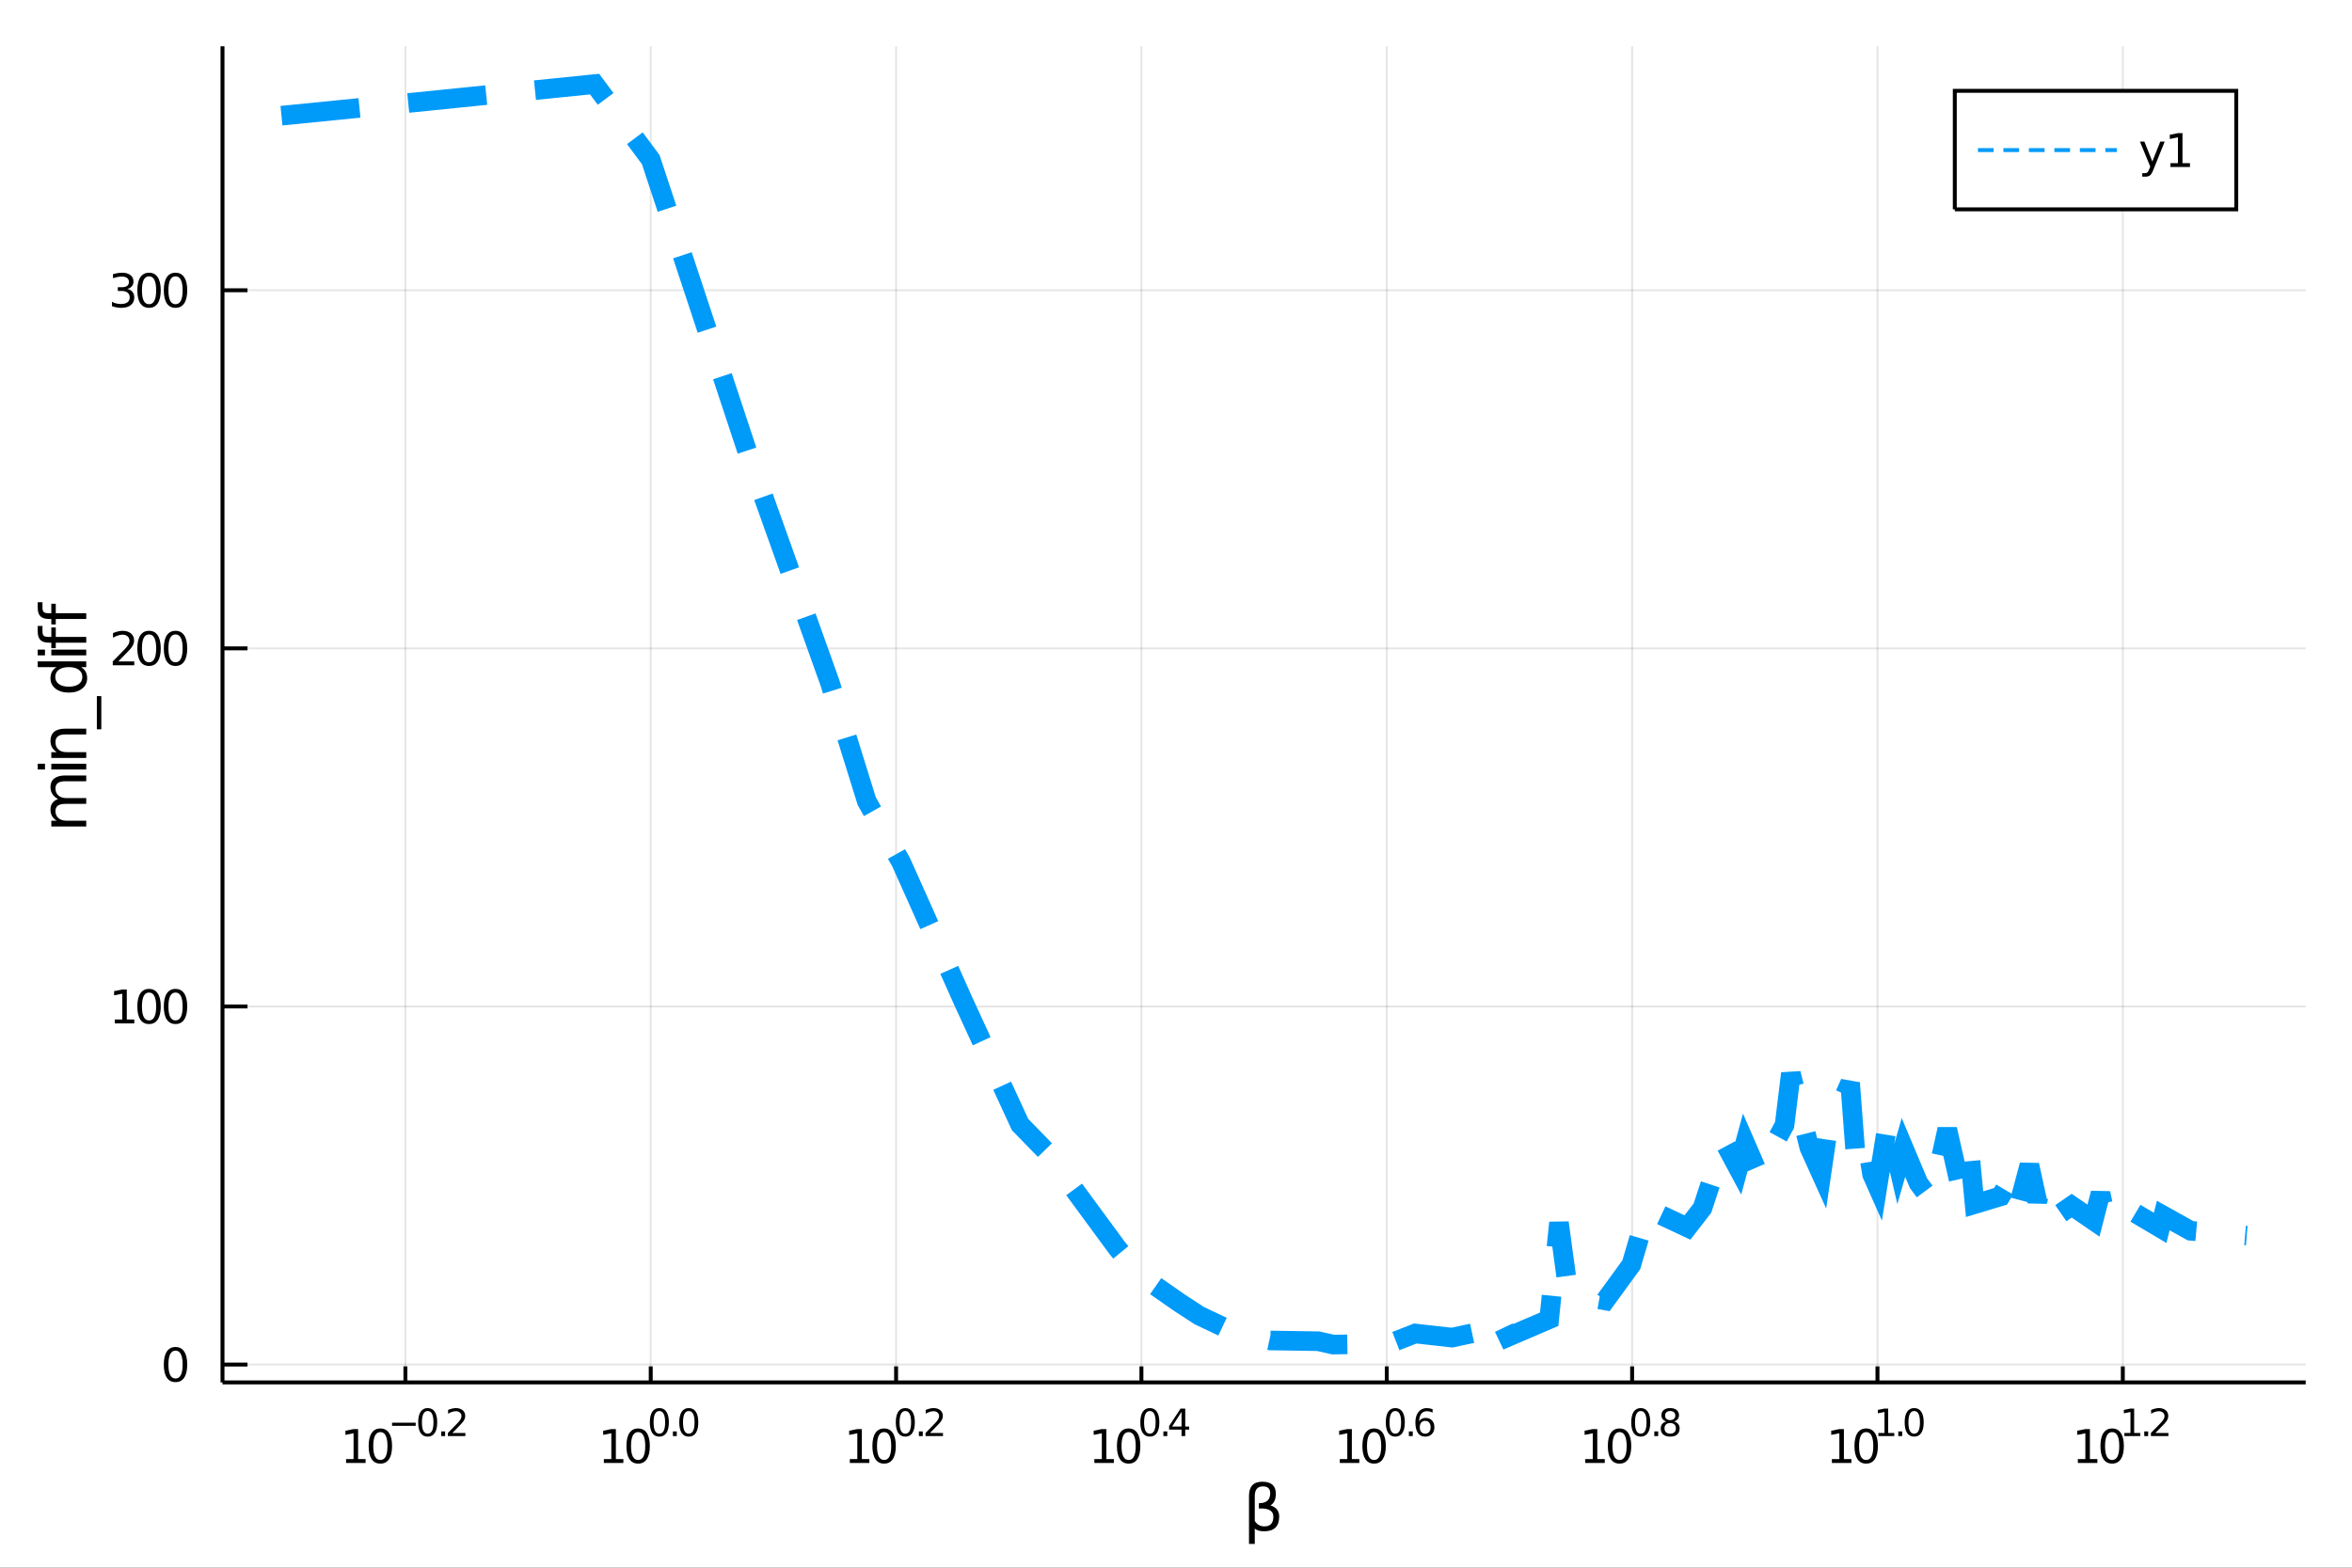 <?xml version="1.0" encoding="utf-8"?>
<svg xmlns="http://www.w3.org/2000/svg" xmlns:xlink="http://www.w3.org/1999/xlink" width="600" height="400" viewBox="0 0 2400 1600">
<rect x="0" y="0" width="2400" height="1600" fill="#333333" stroke="none"/>
<defs>
  <clipPath id="clip020">
    <rect x="0" y="0" width="2400" height="1600"/>
  </clipPath>
</defs>
<path clip-path="url(#clip020)" d="
M0 1600 L2400 1600 L2400 0 L0 0  Z
  " fill="#ffffff" fill-rule="evenodd" fill-opacity="1"/>
<defs>
  <clipPath id="clip021">
    <rect x="480" y="0" width="1681" height="1600"/>
  </clipPath>
</defs>
<path clip-path="url(#clip020)" d="
M227.042 1410.9 L2352.76 1410.9 L2352.76 47.244 L227.042 47.244  Z
  " fill="#ffffff" fill-rule="evenodd" fill-opacity="1"/>
<defs>
  <clipPath id="clip022">
    <rect x="227" y="47" width="2127" height="1365"/>
  </clipPath>
</defs>
<polyline clip-path="url(#clip022)" style="stroke:#000000; stroke-width:2; stroke-opacity:0.1; fill:none" points="
  413.669,1410.9 413.669,47.244 
  "/>
<polyline clip-path="url(#clip022)" style="stroke:#000000; stroke-width:2; stroke-opacity:0.1; fill:none" points="
  664.02,1410.9 664.02,47.244 
  "/>
<polyline clip-path="url(#clip022)" style="stroke:#000000; stroke-width:2; stroke-opacity:0.1; fill:none" points="
  914.372,1410.9 914.372,47.244 
  "/>
<polyline clip-path="url(#clip022)" style="stroke:#000000; stroke-width:2; stroke-opacity:0.1; fill:none" points="
  1164.72,1410.9 1164.72,47.244 
  "/>
<polyline clip-path="url(#clip022)" style="stroke:#000000; stroke-width:2; stroke-opacity:0.1; fill:none" points="
  1415.07,1410.9 1415.07,47.244 
  "/>
<polyline clip-path="url(#clip022)" style="stroke:#000000; stroke-width:2; stroke-opacity:0.1; fill:none" points="
  1665.43,1410.9 1665.43,47.244 
  "/>
<polyline clip-path="url(#clip022)" style="stroke:#000000; stroke-width:2; stroke-opacity:0.1; fill:none" points="
  1915.78,1410.9 1915.78,47.244 
  "/>
<polyline clip-path="url(#clip022)" style="stroke:#000000; stroke-width:2; stroke-opacity:0.1; fill:none" points="
  2166.13,1410.9 2166.13,47.244 
  "/>
<polyline clip-path="url(#clip020)" style="stroke:#000000; stroke-width:4; stroke-opacity:1; fill:none" points="
  227.042,1410.9 2352.76,1410.9 
  "/>
<polyline clip-path="url(#clip020)" style="stroke:#000000; stroke-width:4; stroke-opacity:1; fill:none" points="
  413.669,1410.9 413.669,1394.53 
  "/>
<polyline clip-path="url(#clip020)" style="stroke:#000000; stroke-width:4; stroke-opacity:1; fill:none" points="
  664.02,1410.9 664.02,1394.53 
  "/>
<polyline clip-path="url(#clip020)" style="stroke:#000000; stroke-width:4; stroke-opacity:1; fill:none" points="
  914.372,1410.9 914.372,1394.53 
  "/>
<polyline clip-path="url(#clip020)" style="stroke:#000000; stroke-width:4; stroke-opacity:1; fill:none" points="
  1164.72,1410.9 1164.72,1394.53 
  "/>
<polyline clip-path="url(#clip020)" style="stroke:#000000; stroke-width:4; stroke-opacity:1; fill:none" points="
  1415.07,1410.9 1415.07,1394.53 
  "/>
<polyline clip-path="url(#clip020)" style="stroke:#000000; stroke-width:4; stroke-opacity:1; fill:none" points="
  1665.43,1410.9 1665.43,1394.53 
  "/>
<polyline clip-path="url(#clip020)" style="stroke:#000000; stroke-width:4; stroke-opacity:1; fill:none" points="
  1915.78,1410.9 1915.78,1394.53 
  "/>
<polyline clip-path="url(#clip020)" style="stroke:#000000; stroke-width:4; stroke-opacity:1; fill:none" points="
  2166.13,1410.9 2166.13,1394.53 
  "/>
<path clip-path="url(#clip020)" d="M 0 0 M353.145 1489.17 L360.784 1489.17 L360.784 1462.8 L352.473 1464.47 L352.473 1460.21 L360.737 1458.54 L365.413 1458.54 L365.413 1489.17 L373.052 1489.17 L373.052 1493.1 L353.145 1493.1 L353.145 1489.17 Z" fill="#000000" fill-rule="evenodd" fill-opacity="1" /><path clip-path="url(#clip020)" d="M 0 0 M388.121 1461.62 Q384.51 1461.62 382.682 1465.19 Q380.876 1468.73 380.876 1475.86 Q380.876 1482.97 382.682 1486.53 Q384.51 1490.07 388.121 1490.07 Q391.756 1490.07 393.561 1486.53 Q395.39 1482.97 395.39 1475.86 Q395.39 1468.73 393.561 1465.19 Q391.756 1461.62 388.121 1461.62 M388.121 1457.92 Q393.932 1457.92 396.987 1462.53 Q400.066 1467.11 400.066 1475.86 Q400.066 1484.59 396.987 1489.19 Q393.932 1493.78 388.121 1493.78 Q382.311 1493.78 379.233 1489.19 Q376.177 1484.59 376.177 1475.86 Q376.177 1467.11 379.233 1462.53 Q382.311 1457.92 388.121 1457.92 Z" fill="#000000" fill-rule="evenodd" fill-opacity="1" /><path clip-path="url(#clip020)" d="M 0 0 M400.066 1452.02 L424.177 1452.02 L424.177 1455.22 L400.066 1455.22 L400.066 1452.02 Z" fill="#000000" fill-rule="evenodd" fill-opacity="1" /><path clip-path="url(#clip020)" d="M 0 0 M436.421 1440.11 Q433.487 1440.11 432.001 1443.01 Q430.534 1445.89 430.534 1451.68 Q430.534 1457.46 432.001 1460.35 Q433.487 1463.23 436.421 1463.23 Q439.374 1463.23 440.841 1460.35 Q442.327 1457.46 442.327 1451.68 Q442.327 1445.89 440.841 1443.01 Q439.374 1440.11 436.421 1440.11 M436.421 1437.11 Q441.142 1437.11 443.625 1440.85 Q446.126 1444.57 446.126 1451.68 Q446.126 1458.77 443.625 1462.51 Q441.142 1466.24 436.421 1466.24 Q431.7 1466.24 429.199 1462.51 Q426.716 1458.77 426.716 1451.68 Q426.716 1444.57 429.199 1440.85 Q431.7 1437.11 436.421 1437.11 Z" fill="#000000" fill-rule="evenodd" fill-opacity="1" /><path clip-path="url(#clip020)" d="M 0 0 M450.245 1460.92 L454.213 1460.92 L454.213 1465.69 L450.245 1465.69 L450.245 1460.92 Z" fill="#000000" fill-rule="evenodd" fill-opacity="1" /><path clip-path="url(#clip020)" d="M 0 0 M461.605 1462.5 L474.864 1462.5 L474.864 1465.69 L457.035 1465.69 L457.035 1462.5 Q459.197 1460.26 462.921 1456.5 Q466.664 1452.72 467.623 1451.63 Q469.448 1449.58 470.162 1448.16 Q470.896 1446.74 470.896 1445.36 Q470.896 1443.12 469.316 1441.71 Q467.755 1440.3 465.235 1440.3 Q463.448 1440.3 461.454 1440.92 Q459.48 1441.54 457.223 1442.8 L457.223 1438.97 Q459.517 1438.05 461.511 1437.58 Q463.504 1437.11 465.16 1437.11 Q469.523 1437.11 472.118 1439.29 Q474.714 1441.47 474.714 1445.12 Q474.714 1446.85 474.056 1448.41 Q473.416 1449.95 471.705 1452.06 Q471.234 1452.6 468.714 1455.22 Q466.194 1457.81 461.605 1462.5 Z" fill="#000000" fill-rule="evenodd" fill-opacity="1" /><path clip-path="url(#clip020)" d="M 0 0 M616.173 1489.17 L623.812 1489.17 L623.812 1462.8 L615.501 1464.47 L615.501 1460.21 L623.765 1458.54 L628.441 1458.54 L628.441 1489.17 L636.08 1489.17 L636.08 1493.1 L616.173 1493.1 L616.173 1489.17 Z" fill="#000000" fill-rule="evenodd" fill-opacity="1" /><path clip-path="url(#clip020)" d="M 0 0 M651.149 1461.62 Q647.538 1461.62 645.71 1465.19 Q643.904 1468.73 643.904 1475.86 Q643.904 1482.97 645.71 1486.53 Q647.538 1490.07 651.149 1490.07 Q654.784 1490.07 656.589 1486.53 Q658.418 1482.97 658.418 1475.86 Q658.418 1468.73 656.589 1465.19 Q654.784 1461.62 651.149 1461.62 M651.149 1457.92 Q656.959 1457.92 660.015 1462.53 Q663.094 1467.11 663.094 1475.86 Q663.094 1484.59 660.015 1489.19 Q656.959 1493.78 651.149 1493.78 Q645.339 1493.78 642.261 1489.19 Q639.205 1484.59 639.205 1475.86 Q639.205 1467.11 642.261 1462.53 Q645.339 1457.92 651.149 1457.92 Z" fill="#000000" fill-rule="evenodd" fill-opacity="1" /><path clip-path="url(#clip020)" d="M 0 0 M672.799 1440.11 Q669.865 1440.11 668.379 1443.01 Q666.912 1445.89 666.912 1451.68 Q666.912 1457.46 668.379 1460.35 Q669.865 1463.23 672.799 1463.23 Q675.751 1463.23 677.218 1460.35 Q678.704 1457.46 678.704 1451.68 Q678.704 1445.89 677.218 1443.01 Q675.751 1440.11 672.799 1440.11 M672.799 1437.11 Q677.519 1437.11 680.002 1440.85 Q682.503 1444.57 682.503 1451.68 Q682.503 1458.77 680.002 1462.51 Q677.519 1466.24 672.799 1466.24 Q668.078 1466.24 665.576 1462.51 Q663.094 1458.77 663.094 1451.68 Q663.094 1444.57 665.576 1440.85 Q668.078 1437.11 672.799 1437.11 Z" fill="#000000" fill-rule="evenodd" fill-opacity="1" /><path clip-path="url(#clip020)" d="M 0 0 M686.622 1460.92 L690.591 1460.92 L690.591 1465.69 L686.622 1465.69 L686.622 1460.92 Z" fill="#000000" fill-rule="evenodd" fill-opacity="1" /><path clip-path="url(#clip020)" d="M 0 0 M702.835 1440.11 Q699.901 1440.11 698.415 1443.01 Q696.948 1445.89 696.948 1451.68 Q696.948 1457.46 698.415 1460.35 Q699.901 1463.23 702.835 1463.23 Q705.787 1463.23 707.254 1460.35 Q708.74 1457.46 708.74 1451.68 Q708.74 1445.89 707.254 1443.01 Q705.787 1440.11 702.835 1440.11 M702.835 1437.11 Q707.555 1437.11 710.038 1440.85 Q712.539 1444.57 712.539 1451.68 Q712.539 1458.77 710.038 1462.51 Q707.555 1466.24 702.835 1466.24 Q698.114 1466.24 695.612 1462.51 Q693.13 1458.77 693.13 1451.68 Q693.13 1444.57 695.612 1440.85 Q698.114 1437.11 702.835 1437.11 Z" fill="#000000" fill-rule="evenodd" fill-opacity="1" /><path clip-path="url(#clip020)" d="M 0 0 M867.173 1489.17 L874.812 1489.17 L874.812 1462.8 L866.502 1464.47 L866.502 1460.21 L874.766 1458.54 L879.441 1458.54 L879.441 1489.17 L887.08 1489.17 L887.08 1493.1 L867.173 1493.1 L867.173 1489.17 Z" fill="#000000" fill-rule="evenodd" fill-opacity="1" /><path clip-path="url(#clip020)" d="M 0 0 M902.15 1461.62 Q898.539 1461.62 896.71 1465.19 Q894.904 1468.73 894.904 1475.86 Q894.904 1482.97 896.71 1486.53 Q898.539 1490.07 902.15 1490.07 Q905.784 1490.07 907.589 1486.53 Q909.418 1482.97 909.418 1475.86 Q909.418 1468.73 907.589 1465.19 Q905.784 1461.62 902.15 1461.62 M902.15 1457.92 Q907.96 1457.92 911.015 1462.53 Q914.094 1467.11 914.094 1475.86 Q914.094 1484.59 911.015 1489.19 Q907.96 1493.78 902.15 1493.78 Q896.34 1493.78 893.261 1489.19 Q890.205 1484.59 890.205 1475.86 Q890.205 1467.11 893.261 1462.53 Q896.34 1457.92 902.15 1457.92 Z" fill="#000000" fill-rule="evenodd" fill-opacity="1" /><path clip-path="url(#clip020)" d="M 0 0 M923.799 1440.11 Q920.865 1440.11 919.379 1443.01 Q917.912 1445.89 917.912 1451.68 Q917.912 1457.46 919.379 1460.35 Q920.865 1463.23 923.799 1463.23 Q926.752 1463.23 928.219 1460.35 Q929.705 1457.46 929.705 1451.68 Q929.705 1445.89 928.219 1443.01 Q926.752 1440.11 923.799 1440.11 M923.799 1437.11 Q928.52 1437.11 931.002 1440.85 Q933.504 1444.57 933.504 1451.68 Q933.504 1458.77 931.002 1462.51 Q928.52 1466.24 923.799 1466.24 Q919.078 1466.24 916.577 1462.51 Q914.094 1458.77 914.094 1451.68 Q914.094 1444.57 916.577 1440.85 Q919.078 1437.11 923.799 1437.11 Z" fill="#000000" fill-rule="evenodd" fill-opacity="1" /><path clip-path="url(#clip020)" d="M 0 0 M937.623 1460.92 L941.591 1460.92 L941.591 1465.69 L937.623 1465.69 L937.623 1460.92 Z" fill="#000000" fill-rule="evenodd" fill-opacity="1" /><path clip-path="url(#clip020)" d="M 0 0 M948.982 1462.5 L962.242 1462.5 L962.242 1465.69 L944.412 1465.69 L944.412 1462.5 Q946.575 1460.26 950.299 1456.5 Q954.042 1452.72 955.001 1451.63 Q956.825 1449.58 957.54 1448.16 Q958.274 1446.74 958.274 1445.36 Q958.274 1443.12 956.694 1441.71 Q955.133 1440.3 952.612 1440.3 Q950.826 1440.3 948.832 1440.92 Q946.857 1441.54 944.6 1442.8 L944.6 1438.97 Q946.895 1438.05 948.888 1437.58 Q950.882 1437.11 952.537 1437.11 Q956.901 1437.11 959.496 1439.29 Q962.091 1441.47 962.091 1445.12 Q962.091 1446.85 961.433 1448.41 Q960.794 1449.95 959.082 1452.06 Q958.612 1452.6 956.092 1455.22 Q953.572 1457.81 948.982 1462.5 Z" fill="#000000" fill-rule="evenodd" fill-opacity="1" /><path clip-path="url(#clip020)" d="M 0 0 M1116.68 1489.17 L1124.32 1489.17 L1124.32 1462.8 L1116.01 1464.47 L1116.01 1460.21 L1124.27 1458.54 L1128.95 1458.54 L1128.95 1489.17 L1136.59 1489.17 L1136.59 1493.1 L1116.68 1493.1 L1116.68 1489.17 Z" fill="#000000" fill-rule="evenodd" fill-opacity="1" /><path clip-path="url(#clip020)" d="M 0 0 M1151.65 1461.62 Q1148.04 1461.62 1146.22 1465.19 Q1144.41 1468.73 1144.41 1475.86 Q1144.41 1482.97 1146.22 1486.53 Q1148.04 1490.07 1151.65 1490.07 Q1155.29 1490.07 1157.09 1486.53 Q1158.92 1482.97 1158.92 1475.86 Q1158.92 1468.73 1157.09 1465.19 Q1155.29 1461.62 1151.65 1461.62 M1151.65 1457.92 Q1157.46 1457.92 1160.52 1462.53 Q1163.6 1467.11 1163.6 1475.86 Q1163.6 1484.59 1160.52 1489.19 Q1157.46 1493.78 1151.65 1493.78 Q1145.84 1493.78 1142.77 1489.19 Q1139.71 1484.59 1139.71 1475.86 Q1139.71 1467.11 1142.77 1462.53 Q1145.84 1457.92 1151.65 1457.92 Z" fill="#000000" fill-rule="evenodd" fill-opacity="1" /><path clip-path="url(#clip020)" d="M 0 0 M1173.3 1440.11 Q1170.37 1440.11 1168.88 1443.01 Q1167.42 1445.89 1167.42 1451.68 Q1167.42 1457.46 1168.88 1460.35 Q1170.37 1463.23 1173.3 1463.23 Q1176.26 1463.23 1177.72 1460.35 Q1179.21 1457.46 1179.21 1451.68 Q1179.21 1445.89 1177.72 1443.01 Q1176.26 1440.11 1173.3 1440.11 M1173.3 1437.11 Q1178.02 1437.11 1180.51 1440.85 Q1183.01 1444.57 1183.01 1451.68 Q1183.01 1458.77 1180.51 1462.51 Q1178.02 1466.24 1173.3 1466.24 Q1168.58 1466.24 1166.08 1462.51 Q1163.6 1458.77 1163.6 1451.68 Q1163.6 1444.57 1166.08 1440.85 Q1168.58 1437.11 1173.3 1437.11 Z" fill="#000000" fill-rule="evenodd" fill-opacity="1" /><path clip-path="url(#clip020)" d="M 0 0 M1187.13 1460.92 L1191.1 1460.92 L1191.1 1465.69 L1187.13 1465.69 L1187.13 1460.92 Z" fill="#000000" fill-rule="evenodd" fill-opacity="1" /><path clip-path="url(#clip020)" d="M 0 0 M1205.65 1440.92 L1196.06 1455.91 L1205.65 1455.91 L1205.65 1440.92 M1204.66 1437.61 L1209.43 1437.61 L1209.43 1455.91 L1213.44 1455.91 L1213.44 1459.07 L1209.43 1459.07 L1209.43 1465.69 L1205.65 1465.69 L1205.65 1459.07 L1192.98 1459.07 L1192.98 1455.41 L1204.66 1437.61 Z" fill="#000000" fill-rule="evenodd" fill-opacity="1" /><path clip-path="url(#clip020)" d="M 0 0 M1367.16 1489.17 L1374.8 1489.17 L1374.8 1462.8 L1366.49 1464.47 L1366.49 1460.21 L1374.75 1458.54 L1379.43 1458.54 L1379.43 1489.17 L1387.07 1489.17 L1387.07 1493.1 L1367.16 1493.1 L1367.16 1489.17 Z" fill="#000000" fill-rule="evenodd" fill-opacity="1" /><path clip-path="url(#clip020)" d="M 0 0 M1402.14 1461.62 Q1398.53 1461.62 1396.7 1465.19 Q1394.89 1468.73 1394.89 1475.86 Q1394.89 1482.97 1396.7 1486.53 Q1398.53 1490.07 1402.14 1490.07 Q1405.77 1490.07 1407.58 1486.53 Q1409.41 1482.97 1409.41 1475.86 Q1409.41 1468.73 1407.58 1465.19 Q1405.77 1461.62 1402.14 1461.62 M1402.14 1457.92 Q1407.95 1457.92 1411 1462.53 Q1414.08 1467.11 1414.08 1475.86 Q1414.08 1484.59 1411 1489.19 Q1407.95 1493.78 1402.14 1493.78 Q1396.33 1493.78 1393.25 1489.19 Q1390.19 1484.59 1390.19 1475.86 Q1390.19 1467.11 1393.25 1462.53 Q1396.33 1457.92 1402.14 1457.92 Z" fill="#000000" fill-rule="evenodd" fill-opacity="1" /><path clip-path="url(#clip020)" d="M 0 0 M1423.79 1440.11 Q1420.85 1440.11 1419.37 1443.01 Q1417.9 1445.89 1417.9 1451.68 Q1417.9 1457.46 1419.37 1460.35 Q1420.85 1463.23 1423.79 1463.23 Q1426.74 1463.23 1428.21 1460.35 Q1429.69 1457.46 1429.69 1451.68 Q1429.69 1445.89 1428.21 1443.01 Q1426.74 1440.11 1423.79 1440.11 M1423.79 1437.11 Q1428.51 1437.11 1430.99 1440.85 Q1433.49 1444.57 1433.49 1451.68 Q1433.49 1458.77 1430.99 1462.51 Q1428.51 1466.24 1423.79 1466.24 Q1419.07 1466.24 1416.56 1462.51 Q1414.08 1458.77 1414.08 1451.68 Q1414.08 1444.57 1416.56 1440.85 Q1419.07 1437.11 1423.79 1437.11 Z" fill="#000000" fill-rule="evenodd" fill-opacity="1" /><path clip-path="url(#clip020)" d="M 0 0 M1437.61 1460.92 L1441.58 1460.92 L1441.58 1465.69 L1437.61 1465.69 L1437.61 1460.92 Z" fill="#000000" fill-rule="evenodd" fill-opacity="1" /><path clip-path="url(#clip020)" d="M 0 0 M1454.29 1450.14 Q1451.74 1450.14 1450.23 1451.89 Q1448.75 1453.64 1448.75 1456.68 Q1448.75 1459.71 1450.23 1461.48 Q1451.74 1463.23 1454.29 1463.23 Q1456.85 1463.23 1458.34 1461.48 Q1459.84 1459.71 1459.84 1456.68 Q1459.84 1453.64 1458.34 1451.89 Q1456.85 1450.14 1454.29 1450.14 M1461.84 1438.23 L1461.84 1441.69 Q1460.41 1441.02 1458.94 1440.66 Q1457.49 1440.3 1456.06 1440.3 Q1452.3 1440.3 1450.31 1442.84 Q1448.33 1445.38 1448.05 1450.52 Q1449.16 1448.88 1450.83 1448.01 Q1452.51 1447.13 1454.52 1447.13 Q1458.75 1447.13 1461.2 1449.71 Q1463.66 1452.26 1463.66 1456.68 Q1463.66 1461.01 1461.1 1463.62 Q1458.54 1466.24 1454.29 1466.24 Q1449.42 1466.24 1446.85 1462.51 Q1444.27 1458.77 1444.27 1451.68 Q1444.27 1445.02 1447.43 1441.07 Q1450.59 1437.11 1455.91 1437.11 Q1457.34 1437.11 1458.79 1437.39 Q1460.26 1437.67 1461.84 1438.23 Z" fill="#000000" fill-rule="evenodd" fill-opacity="1" /><path clip-path="url(#clip020)" d="M 0 0 M1617.62 1489.17 L1625.26 1489.17 L1625.26 1462.8 L1616.94 1464.47 L1616.94 1460.21 L1625.21 1458.54 L1629.88 1458.54 L1629.88 1489.17 L1637.52 1489.17 L1637.52 1493.1 L1617.62 1493.1 L1617.62 1489.17 Z" fill="#000000" fill-rule="evenodd" fill-opacity="1" /><path clip-path="url(#clip020)" d="M 0 0 M1652.59 1461.62 Q1648.98 1461.62 1647.15 1465.19 Q1645.35 1468.73 1645.35 1475.86 Q1645.35 1482.97 1647.15 1486.53 Q1648.98 1490.07 1652.59 1490.07 Q1656.23 1490.07 1658.03 1486.53 Q1659.86 1482.97 1659.86 1475.86 Q1659.86 1468.73 1658.03 1465.19 Q1656.23 1461.62 1652.59 1461.62 M1652.59 1457.92 Q1658.4 1457.92 1661.46 1462.53 Q1664.54 1467.11 1664.54 1475.86 Q1664.54 1484.59 1661.46 1489.19 Q1658.4 1493.78 1652.59 1493.78 Q1646.78 1493.78 1643.7 1489.19 Q1640.65 1484.59 1640.65 1475.86 Q1640.65 1467.11 1643.7 1462.53 Q1646.78 1457.92 1652.59 1457.92 Z" fill="#000000" fill-rule="evenodd" fill-opacity="1" /><path clip-path="url(#clip020)" d="M 0 0 M1674.24 1440.11 Q1671.31 1440.11 1669.82 1443.01 Q1668.36 1445.89 1668.36 1451.68 Q1668.36 1457.46 1669.82 1460.35 Q1671.31 1463.23 1674.24 1463.23 Q1677.19 1463.23 1678.66 1460.35 Q1680.15 1457.46 1680.15 1451.68 Q1680.15 1445.89 1678.66 1443.01 Q1677.19 1440.11 1674.24 1440.11 M1674.24 1437.11 Q1678.96 1437.11 1681.45 1440.85 Q1683.95 1444.57 1683.95 1451.68 Q1683.95 1458.77 1681.45 1462.51 Q1678.96 1466.24 1674.24 1466.24 Q1669.52 1466.24 1667.02 1462.51 Q1664.54 1458.77 1664.54 1451.68 Q1664.54 1444.57 1667.02 1440.85 Q1669.52 1437.11 1674.24 1437.11 Z" fill="#000000" fill-rule="evenodd" fill-opacity="1" /><path clip-path="url(#clip020)" d="M 0 0 M1688.07 1460.92 L1692.03 1460.92 L1692.03 1465.69 L1688.07 1465.69 L1688.07 1460.92 Z" fill="#000000" fill-rule="evenodd" fill-opacity="1" /><path clip-path="url(#clip020)" d="M 0 0 M1704.28 1452.36 Q1701.57 1452.36 1700.01 1453.81 Q1698.47 1455.26 1698.47 1457.79 Q1698.47 1460.33 1700.01 1461.78 Q1701.57 1463.23 1704.28 1463.23 Q1706.99 1463.23 1708.55 1461.78 Q1710.11 1460.31 1710.11 1457.79 Q1710.11 1455.26 1708.55 1453.81 Q1707.01 1452.36 1704.28 1452.36 M1700.48 1450.74 Q1698.03 1450.14 1696.66 1448.47 Q1695.31 1446.79 1695.31 1444.38 Q1695.31 1441.02 1697.7 1439.06 Q1700.1 1437.11 1704.28 1437.11 Q1708.47 1437.11 1710.86 1439.06 Q1713.25 1441.02 1713.25 1444.38 Q1713.25 1446.79 1711.88 1448.47 Q1710.52 1450.14 1708.1 1450.74 Q1710.84 1451.38 1712.37 1453.24 Q1713.91 1455.1 1713.91 1457.79 Q1713.91 1461.88 1711.41 1464.06 Q1708.92 1466.24 1704.28 1466.24 Q1699.63 1466.24 1697.13 1464.06 Q1694.65 1461.88 1694.65 1457.79 Q1694.65 1455.1 1696.19 1453.24 Q1697.73 1451.38 1700.48 1450.74 M1699.09 1444.74 Q1699.09 1446.92 1700.44 1448.15 Q1701.81 1449.37 1704.28 1449.37 Q1706.72 1449.37 1708.1 1448.15 Q1709.49 1446.92 1709.49 1444.74 Q1709.49 1442.56 1708.1 1441.34 Q1706.72 1440.11 1704.28 1440.11 Q1701.81 1440.11 1700.44 1441.34 Q1699.09 1442.56 1699.09 1444.74 Z" fill="#000000" fill-rule="evenodd" fill-opacity="1" /><path clip-path="url(#clip020)" d="M 0 0 M1869.27 1489.17 L1876.91 1489.17 L1876.91 1462.8 L1868.6 1464.47 L1868.6 1460.21 L1876.87 1458.54 L1881.54 1458.54 L1881.54 1489.17 L1889.18 1489.17 L1889.18 1493.1 L1869.27 1493.1 L1869.27 1489.17 Z" fill="#000000" fill-rule="evenodd" fill-opacity="1" /><path clip-path="url(#clip020)" d="M 0 0 M1904.25 1461.62 Q1900.64 1461.62 1898.81 1465.19 Q1897.01 1468.73 1897.01 1475.86 Q1897.01 1482.97 1898.81 1486.53 Q1900.64 1490.07 1904.25 1490.07 Q1907.89 1490.07 1909.69 1486.53 Q1911.52 1482.97 1911.52 1475.86 Q1911.52 1468.73 1909.69 1465.19 Q1907.89 1461.62 1904.25 1461.62 M1904.25 1457.92 Q1910.06 1457.92 1913.12 1462.53 Q1916.2 1467.11 1916.2 1475.86 Q1916.2 1484.59 1913.12 1489.19 Q1910.06 1493.78 1904.25 1493.78 Q1898.44 1493.78 1895.36 1489.19 Q1892.31 1484.59 1892.31 1475.86 Q1892.31 1467.11 1895.36 1462.53 Q1898.44 1457.92 1904.25 1457.92 Z" fill="#000000" fill-rule="evenodd" fill-opacity="1" /><path clip-path="url(#clip020)" d="M 0 0 M1916.74 1462.5 L1922.95 1462.5 L1922.95 1441.07 L1916.2 1442.43 L1916.2 1438.97 L1922.91 1437.61 L1926.71 1437.61 L1926.71 1462.5 L1932.92 1462.5 L1932.92 1465.69 L1916.74 1465.69 L1916.74 1462.5 Z" fill="#000000" fill-rule="evenodd" fill-opacity="1" /><path clip-path="url(#clip020)" d="M 0 0 M1937.03 1460.92 L1941 1460.92 L1941 1465.69 L1937.03 1465.69 L1937.03 1460.92 Z" fill="#000000" fill-rule="evenodd" fill-opacity="1" /><path clip-path="url(#clip020)" d="M 0 0 M1953.25 1440.11 Q1950.31 1440.11 1948.83 1443.01 Q1947.36 1445.89 1947.36 1451.68 Q1947.36 1457.46 1948.83 1460.35 Q1950.31 1463.23 1953.25 1463.23 Q1956.2 1463.23 1957.67 1460.35 Q1959.15 1457.46 1959.15 1451.68 Q1959.15 1445.89 1957.67 1443.01 Q1956.2 1440.11 1953.25 1440.11 M1953.25 1437.11 Q1957.97 1437.11 1960.45 1440.85 Q1962.95 1444.57 1962.95 1451.68 Q1962.95 1458.77 1960.45 1462.51 Q1957.97 1466.24 1953.25 1466.24 Q1948.53 1466.24 1946.02 1462.51 Q1943.54 1458.77 1943.54 1451.68 Q1943.54 1444.57 1946.02 1440.85 Q1948.53 1437.11 1953.25 1437.11 Z" fill="#000000" fill-rule="evenodd" fill-opacity="1" /><path clip-path="url(#clip020)" d="M 0 0 M2120.28 1489.17 L2127.91 1489.17 L2127.91 1462.8 L2119.6 1464.47 L2119.6 1460.21 L2127.87 1458.54 L2132.54 1458.54 L2132.54 1489.17 L2140.18 1489.17 L2140.18 1493.1 L2120.28 1493.1 L2120.28 1489.17 Z" fill="#000000" fill-rule="evenodd" fill-opacity="1" /><path clip-path="url(#clip020)" d="M 0 0 M2155.25 1461.62 Q2151.64 1461.62 2149.81 1465.19 Q2148.01 1468.73 2148.01 1475.86 Q2148.01 1482.97 2149.81 1486.53 Q2151.64 1490.07 2155.25 1490.07 Q2158.89 1490.07 2160.69 1486.53 Q2162.52 1482.97 2162.52 1475.86 Q2162.52 1468.73 2160.69 1465.19 Q2158.89 1461.62 2155.25 1461.62 M2155.25 1457.92 Q2161.06 1457.92 2164.12 1462.53 Q2167.2 1467.11 2167.2 1475.86 Q2167.2 1484.59 2164.12 1489.19 Q2161.06 1493.78 2155.25 1493.78 Q2149.44 1493.78 2146.36 1489.19 Q2143.31 1484.59 2143.31 1475.86 Q2143.31 1467.11 2146.36 1462.53 Q2149.44 1457.92 2155.25 1457.92 Z" fill="#000000" fill-rule="evenodd" fill-opacity="1" /><path clip-path="url(#clip020)" d="M 0 0 M2167.74 1462.5 L2173.95 1462.5 L2173.95 1441.07 L2167.2 1442.43 L2167.2 1438.97 L2173.91 1437.61 L2177.71 1437.61 L2177.71 1462.5 L2183.92 1462.5 L2183.92 1465.69 L2167.74 1465.69 L2167.74 1462.5 Z" fill="#000000" fill-rule="evenodd" fill-opacity="1" /><path clip-path="url(#clip020)" d="M 0 0 M2188.04 1460.92 L2192 1460.92 L2192 1465.69 L2188.04 1465.69 L2188.04 1460.92 Z" fill="#000000" fill-rule="evenodd" fill-opacity="1" /><path clip-path="url(#clip020)" d="M 0 0 M2199.4 1462.5 L2212.65 1462.5 L2212.65 1465.69 L2194.82 1465.69 L2194.82 1462.5 Q2196.99 1460.26 2200.71 1456.5 Q2204.45 1452.72 2205.41 1451.63 Q2207.24 1449.58 2207.95 1448.16 Q2208.69 1446.74 2208.69 1445.36 Q2208.69 1443.12 2207.11 1441.71 Q2205.55 1440.3 2203.02 1440.3 Q2201.24 1440.3 2199.24 1440.92 Q2197.27 1441.54 2195.01 1442.8 L2195.01 1438.97 Q2197.31 1438.05 2199.3 1437.58 Q2201.29 1437.11 2202.95 1437.11 Q2207.31 1437.11 2209.91 1439.29 Q2212.5 1441.47 2212.5 1445.12 Q2212.5 1446.85 2211.85 1448.41 Q2211.21 1449.95 2209.49 1452.06 Q2209.02 1452.6 2206.5 1455.22 Q2203.98 1457.81 2199.4 1462.5 Z" fill="#000000" fill-rule="evenodd" fill-opacity="1" /><path clip-path="url(#clip020)" d="M 0 0 M1280.38 1559.99 L1280.38 1575.74 L1274.49 1575.74 L1274.49 1526.76 Q1274.49 1512.25 1288.05 1512.25 Q1301.87 1512.25 1301.87 1524.5 Q1301.87 1533.22 1296.39 1536.4 Q1305.3 1539.27 1305.3 1547.77 Q1305.3 1562.85 1289.96 1562.85 Q1283.22 1562.85 1280.38 1559.99 M1280.38 1552.35 Q1283.92 1557.86 1290.19 1557.86 Q1299.35 1557.86 1299.35 1547.86 Q1299.35 1538.89 1284.58 1539.59 L1284.58 1534.18 Q1296.14 1534.18 1296.14 1523.99 Q1296.14 1517.02 1288.69 1517.02 Q1280.38 1517.02 1280.38 1526.95 L1280.38 1552.35 Z" fill="#000000" fill-rule="evenodd" fill-opacity="1" /><polyline clip-path="url(#clip022)" style="stroke:#000000; stroke-width:2; stroke-opacity:0.1; fill:none" points="
  227.042,1392.68 2352.76,1392.68 
  "/>
<polyline clip-path="url(#clip022)" style="stroke:#000000; stroke-width:2; stroke-opacity:0.1; fill:none" points="
  227.042,1027.2 2352.76,1027.2 
  "/>
<polyline clip-path="url(#clip022)" style="stroke:#000000; stroke-width:2; stroke-opacity:0.1; fill:none" points="
  227.042,661.72 2352.76,661.72 
  "/>
<polyline clip-path="url(#clip022)" style="stroke:#000000; stroke-width:2; stroke-opacity:0.1; fill:none" points="
  227.042,296.242 2352.76,296.242 
  "/>
<polyline clip-path="url(#clip020)" style="stroke:#000000; stroke-width:4; stroke-opacity:1; fill:none" points="
  227.042,1410.9 227.042,47.244 
  "/>
<polyline clip-path="url(#clip020)" style="stroke:#000000; stroke-width:4; stroke-opacity:1; fill:none" points="
  227.042,1392.68 252.551,1392.68 
  "/>
<polyline clip-path="url(#clip020)" style="stroke:#000000; stroke-width:4; stroke-opacity:1; fill:none" points="
  227.042,1027.2 252.551,1027.2 
  "/>
<polyline clip-path="url(#clip020)" style="stroke:#000000; stroke-width:4; stroke-opacity:1; fill:none" points="
  227.042,661.72 252.551,661.72 
  "/>
<polyline clip-path="url(#clip020)" style="stroke:#000000; stroke-width:4; stroke-opacity:1; fill:none" points="
  227.042,296.242 252.551,296.242 
  "/>
<path clip-path="url(#clip020)" d="M 0 0 M179.098 1378.47 Q175.487 1378.47 173.658 1382.04 Q171.852 1385.58 171.852 1392.71 Q171.852 1399.82 173.658 1403.38 Q175.487 1406.92 179.098 1406.92 Q182.732 1406.92 184.538 1403.38 Q186.366 1399.82 186.366 1392.71 Q186.366 1385.58 184.538 1382.04 Q182.732 1378.47 179.098 1378.47 M179.098 1374.77 Q184.908 1374.77 187.963 1379.38 Q191.042 1383.96 191.042 1392.71 Q191.042 1401.44 187.963 1406.04 Q184.908 1410.63 179.098 1410.63 Q173.288 1410.63 170.209 1406.04 Q167.153 1401.44 167.153 1392.71 Q167.153 1383.96 170.209 1379.38 Q173.288 1374.77 179.098 1374.77 Z" fill="#000000" fill-rule="evenodd" fill-opacity="1" /><path clip-path="url(#clip020)" d="M 0 0 M117.107 1040.54 L124.746 1040.54 L124.746 1014.18 L116.436 1015.84 L116.436 1011.58 L124.7 1009.92 L129.376 1009.92 L129.376 1040.54 L137.015 1040.54 L137.015 1044.48 L117.107 1044.48 L117.107 1040.54 Z" fill="#000000" fill-rule="evenodd" fill-opacity="1" /><path clip-path="url(#clip020)" d="M 0 0 M152.084 1013 Q148.473 1013 146.644 1016.56 Q144.839 1020.1 144.839 1027.23 Q144.839 1034.34 146.644 1037.9 Q148.473 1041.45 152.084 1041.45 Q155.718 1041.45 157.524 1037.9 Q159.353 1034.34 159.353 1027.23 Q159.353 1020.1 157.524 1016.56 Q155.718 1013 152.084 1013 M152.084 1009.29 Q157.894 1009.29 160.95 1013.9 Q164.028 1018.48 164.028 1027.23 Q164.028 1035.96 160.95 1040.57 Q157.894 1045.15 152.084 1045.15 Q146.274 1045.15 143.195 1040.57 Q140.14 1035.96 140.14 1027.23 Q140.14 1018.48 143.195 1013.9 Q146.274 1009.29 152.084 1009.29 Z" fill="#000000" fill-rule="evenodd" fill-opacity="1" /><path clip-path="url(#clip020)" d="M 0 0 M179.098 1013 Q175.487 1013 173.658 1016.56 Q171.852 1020.1 171.852 1027.23 Q171.852 1034.34 173.658 1037.9 Q175.487 1041.45 179.098 1041.45 Q182.732 1041.45 184.538 1037.9 Q186.366 1034.34 186.366 1027.23 Q186.366 1020.1 184.538 1016.56 Q182.732 1013 179.098 1013 M179.098 1009.29 Q184.908 1009.29 187.963 1013.9 Q191.042 1018.48 191.042 1027.23 Q191.042 1035.96 187.963 1040.57 Q184.908 1045.15 179.098 1045.15 Q173.288 1045.15 170.209 1040.57 Q167.153 1035.96 167.153 1027.23 Q167.153 1018.48 170.209 1013.9 Q173.288 1009.29 179.098 1009.29 Z" fill="#000000" fill-rule="evenodd" fill-opacity="1" /><path clip-path="url(#clip020)" d="M 0 0 M120.695 675.064 L137.015 675.064 L137.015 679 L115.07 679 L115.07 675.064 Q117.732 672.31 122.316 667.68 Q126.922 663.027 128.103 661.685 Q130.348 659.162 131.228 657.426 Q132.13 655.666 132.13 653.977 Q132.13 651.222 130.186 649.486 Q128.265 647.75 125.163 647.75 Q122.964 647.75 120.51 648.514 Q118.08 649.278 115.302 650.828 L115.302 646.106 Q118.126 644.972 120.58 644.393 Q123.033 643.815 125.07 643.815 Q130.441 643.815 133.635 646.5 Q136.829 649.185 136.829 653.676 Q136.829 655.805 136.019 657.727 Q135.232 659.625 133.126 662.217 Q132.547 662.889 129.445 666.106 Q126.343 669.301 120.695 675.064 Z" fill="#000000" fill-rule="evenodd" fill-opacity="1" /><path clip-path="url(#clip020)" d="M 0 0 M152.084 647.518 Q148.473 647.518 146.644 651.083 Q144.839 654.625 144.839 661.754 Q144.839 668.861 146.644 672.426 Q148.473 675.967 152.084 675.967 Q155.718 675.967 157.524 672.426 Q159.353 668.861 159.353 661.754 Q159.353 654.625 157.524 651.083 Q155.718 647.518 152.084 647.518 M152.084 643.815 Q157.894 643.815 160.95 648.421 Q164.028 653.004 164.028 661.754 Q164.028 670.481 160.95 675.088 Q157.894 679.671 152.084 679.671 Q146.274 679.671 143.195 675.088 Q140.14 670.481 140.14 661.754 Q140.14 653.004 143.195 648.421 Q146.274 643.815 152.084 643.815 Z" fill="#000000" fill-rule="evenodd" fill-opacity="1" /><path clip-path="url(#clip020)" d="M 0 0 M179.098 647.518 Q175.487 647.518 173.658 651.083 Q171.852 654.625 171.852 661.754 Q171.852 668.861 173.658 672.426 Q175.487 675.967 179.098 675.967 Q182.732 675.967 184.538 672.426 Q186.366 668.861 186.366 661.754 Q186.366 654.625 184.538 651.083 Q182.732 647.518 179.098 647.518 M179.098 643.815 Q184.908 643.815 187.963 648.421 Q191.042 653.004 191.042 661.754 Q191.042 670.481 187.963 675.088 Q184.908 679.671 179.098 679.671 Q173.288 679.671 170.209 675.088 Q167.153 670.481 167.153 661.754 Q167.153 653.004 170.209 648.421 Q173.288 643.815 179.098 643.815 Z" fill="#000000" fill-rule="evenodd" fill-opacity="1" /><path clip-path="url(#clip020)" d="M 0 0 M129.885 294.887 Q133.242 295.605 135.117 297.873 Q137.015 300.142 137.015 303.475 Q137.015 308.591 133.496 311.392 Q129.978 314.193 123.496 314.193 Q121.32 314.193 119.006 313.753 Q116.714 313.336 114.26 312.48 L114.26 307.966 Q116.205 309.1 118.519 309.679 Q120.834 310.258 123.357 310.258 Q127.755 310.258 130.047 308.522 Q132.362 306.785 132.362 303.475 Q132.362 300.42 130.209 298.707 Q128.08 296.971 124.26 296.971 L120.232 296.971 L120.232 293.128 L124.445 293.128 Q127.894 293.128 129.723 291.762 Q131.552 290.374 131.552 287.781 Q131.552 285.119 129.654 283.707 Q127.779 282.272 124.26 282.272 Q122.339 282.272 120.14 282.688 Q117.941 283.105 115.302 283.985 L115.302 279.818 Q117.964 279.077 120.279 278.707 Q122.617 278.337 124.677 278.337 Q130.001 278.337 133.103 280.767 Q136.204 283.174 136.204 287.295 Q136.204 290.165 134.561 292.156 Q132.917 294.123 129.885 294.887 Z" fill="#000000" fill-rule="evenodd" fill-opacity="1" /><path clip-path="url(#clip020)" d="M 0 0 M152.084 282.04 Q148.473 282.04 146.644 285.605 Q144.839 289.147 144.839 296.276 Q144.839 303.383 146.644 306.947 Q148.473 310.489 152.084 310.489 Q155.718 310.489 157.524 306.947 Q159.353 303.383 159.353 296.276 Q159.353 289.147 157.524 285.605 Q155.718 282.04 152.084 282.04 M152.084 278.337 Q157.894 278.337 160.95 282.943 Q164.028 287.526 164.028 296.276 Q164.028 305.003 160.95 309.61 Q157.894 314.193 152.084 314.193 Q146.274 314.193 143.195 309.61 Q140.14 305.003 140.14 296.276 Q140.14 287.526 143.195 282.943 Q146.274 278.337 152.084 278.337 Z" fill="#000000" fill-rule="evenodd" fill-opacity="1" /><path clip-path="url(#clip020)" d="M 0 0 M179.098 282.04 Q175.487 282.04 173.658 285.605 Q171.852 289.147 171.852 296.276 Q171.852 303.383 173.658 306.947 Q175.487 310.489 179.098 310.489 Q182.732 310.489 184.538 306.947 Q186.366 303.383 186.366 296.276 Q186.366 289.147 184.538 285.605 Q182.732 282.04 179.098 282.04 M179.098 278.337 Q184.908 278.337 187.963 282.943 Q191.042 287.526 191.042 296.276 Q191.042 305.003 187.963 309.61 Q184.908 314.193 179.098 314.193 Q173.288 314.193 170.209 309.61 Q167.153 305.003 167.153 296.276 Q167.153 287.526 170.209 282.943 Q173.288 278.337 179.098 278.337 Z" fill="#000000" fill-rule="evenodd" fill-opacity="1" /><path clip-path="url(#clip020)" d="M 0 0 M59.199 815.533 Q55.253 813.336 53.375 810.281 Q51.497 807.225 51.497 803.088 Q51.497 797.518 55.412 794.494 Q59.295 791.47 66.488 791.47 L88.004 791.47 L88.004 797.358 L66.679 797.358 Q61.555 797.358 59.072 799.173 Q56.589 800.987 56.589 804.711 Q56.589 809.262 59.613 811.904 Q62.637 814.546 67.857 814.546 L88.004 814.546 L88.004 820.434 L66.679 820.434 Q61.523 820.434 59.072 822.248 Q56.589 824.063 56.589 827.85 Q56.589 832.338 59.645 834.98 Q62.669 837.622 67.857 837.622 L88.004 837.622 L88.004 843.51 L52.356 843.51 L52.356 837.622 L57.894 837.622 Q54.616 835.616 53.056 832.815 Q51.497 830.015 51.497 826.163 Q51.497 822.28 53.47 819.575 Q55.444 816.838 59.199 815.533 Z" fill="#000000" fill-rule="evenodd" fill-opacity="1" /><path clip-path="url(#clip020)" d="M 0 0 M52.356 785.327 L52.356 779.471 L88.004 779.471 L88.004 785.327 L52.356 785.327 M38.479 785.327 L38.479 779.471 L45.895 779.471 L45.895 785.327 L38.479 785.327 Z" fill="#000000" fill-rule="evenodd" fill-opacity="1" /><path clip-path="url(#clip020)" d="M 0 0 M66.488 743.696 L88.004 743.696 L88.004 749.552 L66.679 749.552 Q61.618 749.552 59.104 751.525 Q56.589 753.499 56.589 757.446 Q56.589 762.188 59.613 764.925 Q62.637 767.662 67.857 767.662 L88.004 767.662 L88.004 773.551 L52.356 773.551 L52.356 767.662 L57.894 767.662 Q54.68 765.562 53.088 762.729 Q51.497 759.864 51.497 756.141 Q51.497 749.998 55.316 746.847 Q59.104 743.696 66.488 743.696 Z" fill="#000000" fill-rule="evenodd" fill-opacity="1" /><path clip-path="url(#clip020)" d="M 0 0 M98.826 710.467 L103.377 710.467 L103.377 744.332 L98.826 744.332 L98.826 710.467 Z" fill="#000000" fill-rule="evenodd" fill-opacity="1" /><path clip-path="url(#clip020)" d="M 0 0 M57.767 680.866 L38.479 680.866 L38.479 675.01 L88.004 675.01 L88.004 680.866 L82.657 680.866 Q85.84 682.712 87.399 685.545 Q88.927 688.346 88.927 692.292 Q88.927 698.754 83.771 702.828 Q78.615 706.87 70.212 706.87 Q61.809 706.87 56.653 702.828 Q51.497 698.754 51.497 692.292 Q51.497 688.346 53.056 685.545 Q54.584 682.712 57.767 680.866 M70.212 700.823 Q76.673 700.823 80.365 698.181 Q84.026 695.507 84.026 690.86 Q84.026 686.213 80.365 683.54 Q76.673 680.866 70.212 680.866 Q63.751 680.866 60.09 683.54 Q56.398 686.213 56.398 690.86 Q56.398 695.507 60.09 698.181 Q63.751 700.823 70.212 700.823 Z" fill="#000000" fill-rule="evenodd" fill-opacity="1" /><path clip-path="url(#clip020)" d="M 0 0 M52.356 668.867 L52.356 663.01 L88.004 663.01 L88.004 668.867 L52.356 668.867 M38.479 668.867 L38.479 663.01 L45.895 663.01 L45.895 668.867 L38.479 668.867 Z" fill="#000000" fill-rule="evenodd" fill-opacity="1" /><path clip-path="url(#clip020)" d="M 0 0 M38.479 638.821 L43.349 638.821 L43.349 644.422 Q43.349 647.573 44.622 648.815 Q45.895 650.024 49.205 650.024 L52.356 650.024 L52.356 640.38 L56.908 640.38 L56.908 650.024 L88.004 650.024 L88.004 655.912 L56.908 655.912 L56.908 661.514 L52.356 661.514 L52.356 655.912 L49.874 655.912 Q43.922 655.912 41.216 653.143 Q38.479 650.374 38.479 644.359 L38.479 638.821 Z" fill="#000000" fill-rule="evenodd" fill-opacity="1" /><path clip-path="url(#clip020)" d="M 0 0 M38.479 614.631 L43.349 614.631 L43.349 620.233 Q43.349 623.384 44.622 624.625 Q45.895 625.835 49.205 625.835 L52.356 625.835 L52.356 616.19 L56.908 616.19 L56.908 625.835 L88.004 625.835 L88.004 631.723 L56.908 631.723 L56.908 637.325 L52.356 637.325 L52.356 631.723 L49.874 631.723 Q43.922 631.723 41.216 628.954 Q38.479 626.185 38.479 620.169 L38.479 614.631 Z" fill="#000000" fill-rule="evenodd" fill-opacity="1" /><polyline clip-path="url(#clip022)" style="stroke:#009af9; stroke-width:20; stroke-opacity:1; fill:none" stroke-dasharray="80, 50" points="
  287.204,118.065 386.32,108.185 470.121,99.69 542.713,92.309 606.743,85.838 664.02,162.894 763.136,462.572 846.937,697.115 884.444,817.642 919.529,880.013 
  983.56,1023.2 1040.84,1147.68 1067.36,1174.92 1139.95,1273.65 1162.14,1300.76 1203.98,1329.87 1223.75,1342.73 1261.26,1360.56 1296.35,1368.1 1345.06,1368.85 
  1360.38,1372.3 1417.65,1371.33 1444.18,1360.98 1481.68,1365.18 1516.77,1357.64 1527.98,1341.25 1538.96,1364.38 1580.8,1346.44 1590.77,1247.86 1600.57,1320.42 
  1638.08,1327.23 1664.6,1290.8 1673.16,1261.77 1681.59,1231.06 1689.89,1237.78 1721.88,1252.79 1737.19,1233.03 1759.38,1165.64 1773.69,1192.35 1780.71,1166.6 
  1794.47,1198.3 1801.22,1184.46 1820.99,1148.14 1827.43,1095.56 1846.28,1171.2 1858.5,1198.23 1864.51,1157.17 1887.89,1105.27 1893.59,1181.07 1904.79,1164.72 
  1910.31,1198.63 1915.78,1210.93 1926.54,1143.78 1937.1,1189.19 1942.3,1171.1 1957.62,1207.55 1967.59,1220.94 1977.39,1195.97 1987.01,1152.45 2001.13,1214.87 
  2010.34,1181.3 2014.89,1229 2041.42,1220.97 2049.98,1206.61 2058.41,1235.61 2070.81,1189.06 2078.92,1226.13 2082.94,1210.85 2098.69,1241.12 2114.01,1230.54 
  2136.2,1245.77 2143.4,1217.8 2146.97,1234.34 2171.29,1249.74 2178.04,1237.66 2204.24,1253.17 2207.43,1240.58 2235.32,1256.15 2264.71,1258.77 2292.59,1261.09 
  
  "/>
<path clip-path="url(#clip020)" d="
M1994.69 213.659 L2281.9 213.659 L2281.9 92.699 L1994.69 92.699  Z
  " fill="#ffffff" fill-rule="evenodd" fill-opacity="1"/>
<polyline clip-path="url(#clip020)" style="stroke:#000000; stroke-width:4; stroke-opacity:1; fill:none" points="
  1994.69,213.659 2281.9,213.659 2281.9,92.699 1994.69,92.699 1994.69,213.659 
  "/>
<polyline clip-path="url(#clip020)" style="stroke:#009af9; stroke-width:4; stroke-opacity:1; fill:none" stroke-dasharray="16, 10" points="
  2018.31,153.179 2160.02,153.179 
  "/>
<path clip-path="url(#clip020)" d="M 0 0 M2197.48 172.867 Q2195.68 177.496 2193.97 178.908 Q2192.25 180.32 2189.38 180.32 L2185.98 180.32 L2185.98 176.755 L2188.48 176.755 Q2190.24 176.755 2191.21 175.922 Q2192.18 175.089 2193.36 171.987 L2194.13 170.043 L2183.64 144.533 L2188.16 144.533 L2196.26 164.811 L2204.36 144.533 L2208.87 144.533 L2197.48 172.867 Z" fill="#000000" fill-rule="evenodd" fill-opacity="1" /><path clip-path="url(#clip020)" d="M 0 0 M2214.75 166.524 L2222.39 166.524 L2222.39 140.158 L2214.08 141.825 L2214.08 137.566 L2222.35 135.899 L2227.02 135.899 L2227.02 166.524 L2234.66 166.524 L2234.66 170.459 L2214.75 170.459 L2214.75 166.524 Z" fill="#000000" fill-rule="evenodd" fill-opacity="1" /></svg>
